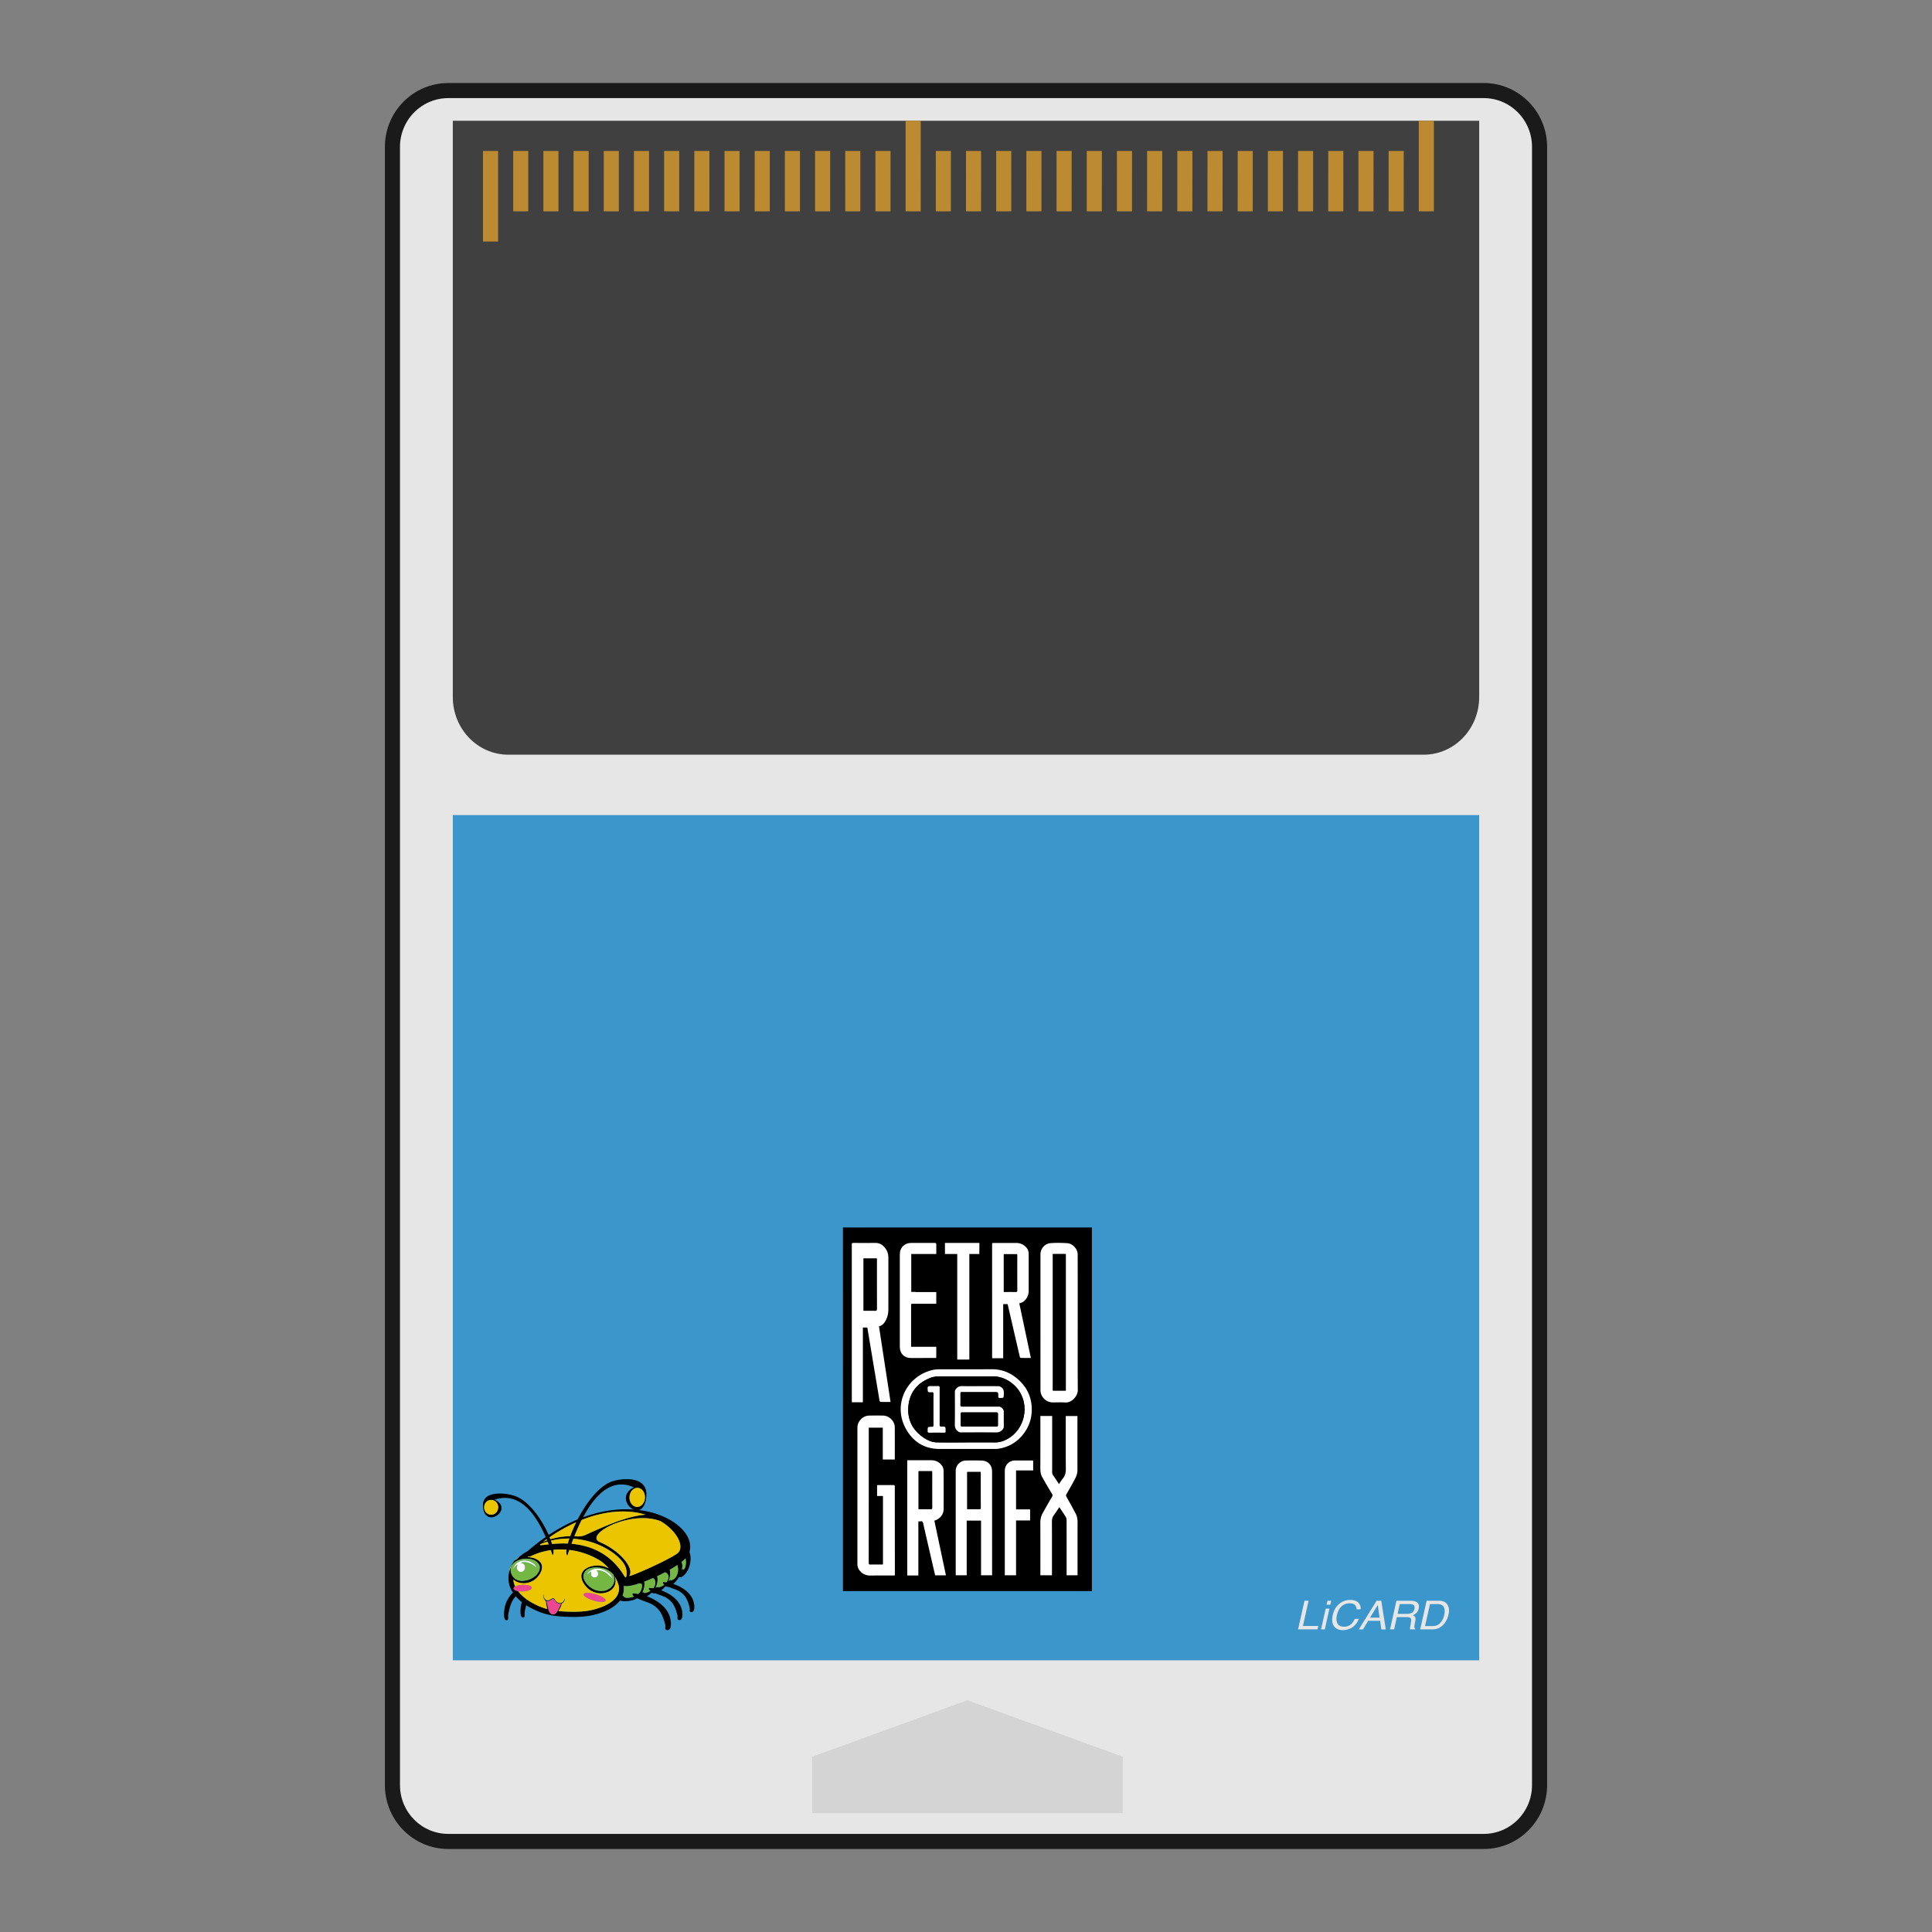 <svg xmlns="http://www.w3.org/2000/svg" xml:space="preserve" width="256" height="256" viewBox="0 0 341.333 341.333"><rect x="0" y="0" width="341.333" height="341.333" fill="#808080" stroke="none"/><defs><clipPath id="a" clipPathUnits="userSpaceOnUse"><path d="M85.112 45.028h.093v-.061h-.093z"/></clipPath><clipPath id="b" clipPathUnits="userSpaceOnUse"><path d="M82.479 44.58h.104v-.07h-.104z"/></clipPath></defs><path d="M79.2 16h182.934c5.448 0 9.866 4.459 9.866 9.959v289.416c0 5.5-4.418 9.958-9.866 9.958H79.2c-5.45 0-9.867-4.458-9.867-9.958V25.959c0-5.5 4.417-9.959 9.867-9.959" style="fill:#e6e6e6;fill-opacity:1;fill-rule:nonzero;stroke:#1a1a1a;stroke-width:2.667;stroke-miterlimit:4;stroke-dasharray:none"/><path d="M80 144h181.333v149.333H80Z" style="fill:#3b96cc;fill-opacity:1;fill-rule:nonzero;stroke:none;stroke-width:1.333"/><path d="m143.479 310.366 27.441-9.98 27.44 9.98v9.978h-54.881z" style="fill:#d4d4d4;fill-opacity:1;fill-rule:nonzero;stroke:none;stroke-width:1.333"/><path d="M80 21.333h181.333v101.819c0 5.623-4.388 10.181-9.801 10.181H89.802c-5.414 0-9.802-4.558-9.802-10.181z" style="fill:#404040;fill-opacity:1;fill-rule:nonzero;stroke:none;stroke-width:1.333"/><path d="M192.916 281.1h-43.993v-64.236h43.993Z" style="fill:#000;fill-opacity:1;fill-rule:nonzero;stroke:none;stroke-width:1.333"/><path d="M186.017 245.676h2.279v-24.12h-2.279zm4.388-12.05c0 3.986-.021 7.973.014 11.96.009 1.046-1.07 2.265-2.188 2.194-.751-.048-1.508-.007-2.263-.01-1.145-.006-2.144-1-2.144-2.143q-.004-12.013-.001-24.026c.001-.996.768-1.894 1.803-1.972.952-.072 1.916-.052 2.87.003.724.043 1.283.468 1.652 1.08.152.252.246.582.247.875.016 4.013.01 8.027.01 12.04m-32.334 24.232h-2.108v-5.63h-2.476v.294c0 7.856.001 15.713-.007 23.57 0 .26.078.328.33.32.63-.017 1.261-.004 1.89-.005.096 0 .191-.009.299-.014v-12.092h-1.043v-1.91c.091-.008.17-.018.247-.018.87-.001 1.74.004 2.61-.005.203-.001.275.05.275.266 0 5.158.007 10.315.011 15.472 0 .07-.008.14-.013.224-.09.007-.167.018-.243.018-1.376 0-2.752-.003-4.128.003a2.25 2.25 0 0 1-1.71-.73 1.8 1.8 0 0 1-.526-1.296l.001-24.1c0-1.114.96-2.108 2.07-2.129a64 64 0 0 1 2.477 0c1.064.021 2.041.972 2.052 2.032.02 1.872.008 3.745.008 5.619 0 .033-.01.066-.016.112m25.737-7.695h2.082v.907q.002 4.5-.004 9.003a.97.97 0 0 0 .182.59c.344.494.674 1 1.033 1.532.228-.334.417-.666.659-.956.43-.517.553-1.089.546-1.762-.033-2.983-.014-5.966-.014-8.95v-.357h2.06v9.612c0 .55-.195 1.05-.442 1.519-.478.91-.99 1.802-1.502 2.694-.091.158-.096.258-.004.422.565 1.004 1.124 2.01 1.657 3.03.248.478.319 1.002.316 1.547-.012 2.992-.005 5.984-.005 8.976v.339h-1.93v-.374c0-3.142.004-6.286-.006-9.429a1.1 1.1 0 0 0-.162-.54c-.352-.563-.73-1.11-1.121-1.696-.33.487-.62.96-.953 1.4-.267.35-.356.716-.354 1.155.016 3.045.01 6.09.01 9.136v.35h-2.049v-.357c0-2.956.01-5.912-.008-8.87-.003-.593.09-1.154.37-1.666a119 119 0 0 1 1.726-3.024c.096-.164.09-.263-.005-.421a123 123 0 0 1-1.758-3.004c-.259-.462-.332-.976-.331-1.515.013-2.973.007-5.948.007-8.923zm-6.476-21.901c.713 0 1.396-.012 2.077.007.26.007.324-.076.323-.328-.011-2.032-.007-4.064-.007-6.096 0-.094-.01-.189-.015-.285h-2.379zm4.794 11.65c-.609 0-1.2.005-1.793-.01-.056 0-.141-.115-.16-.191q-.673-2.9-1.341-5.8c-.268-1.166-.538-2.33-.81-3.51h-.785v9.554h-1.944c-.005-.122-.013-.227-.013-.33l-.001-19.685c0-.347 0-.347.348-.347 1.288 0 2.576.003 3.862 0a2.37 2.37 0 0 1 1.84.811c.28.308.411.682.411 1.096q.005 3.276 0 6.552c0 .47-.116.915-.376 1.314-.297.454-.684.786-1.283.886zm-29.584-8.333c.713 0 1.396-.016 2.077.008.26.01.324-.102.323-.453-.01-2.808-.007-5.617-.007-8.427 0-.13-.01-.26-.015-.394h-2.379zm4.795 16.106c-.61 0-1.202.008-1.794-.012-.056-.001-.141-.162-.16-.266-.45-2.672-.894-5.346-1.341-8.02l-.81-4.852h-.785v13.208h-1.944c-.005-.168-.013-.312-.013-.456l-.001-27.213c0-.481 0-.481.348-.481 1.288 0 2.575.004 3.863-.001.736-.004 1.348.376 1.838 1.124.28.425.412.941.412 1.514q.005 4.53 0 9.06c0 .648-.115 1.263-.375 1.814-.298.63-.684 1.088-1.283 1.225.683 4.452 1.361 8.892 2.045 13.356m7.332 12.236h-2.375v6.71c.699 0 1.38-.014 2.06.009.283.009.336-.09.335-.348-.011-2.022-.005-4.044-.007-6.067 0-.095-.008-.19-.014-.304m-4.38-1.939h4.216c.79 0 1.444.307 1.9.946.17.238.298.566.3.854.026 2.264.019 4.528.012 6.792-.003.988-.616 1.76-1.641 2.084l2.044 9.658h-1.903c-.136-.583-.273-1.158-.406-1.735-.574-2.485-1.15-4.97-1.714-7.459-.058-.258-.146-.394-.432-.346-.128.021-.262.004-.418.004v9.565h-1.958zm10.6 2.074v6.577c.712 0 1.402-.01 2.093.005.244.005.293-.077.292-.304-.008-1.995-.004-3.99-.005-5.985 0-.094-.008-.188-.013-.294zm4.388 18.253h-1.954v-9.66h-2.532v9.661h-1.929c-.005-.112-.013-.206-.013-.302v-18.112a1.84 1.84 0 0 1 1.801-1.862q1.344-.03 2.69 0c1.222.025 1.935.77 1.935 1.993l.001 13.052v5.23m-4.505-23.475v-.007c1.677 0 3.354-.005 5.031.003a4.1 4.1 0 0 0 1.654-.346c3.966-1.692 4.86-7.26 1.404-10.04-1.035-.832-2.184-1.293-3.544-1.278-3.178.032-6.356 0-9.534.021a4 4 0 0 0-1.4.245c-2.18.852-3.574 2.418-3.868 4.762-.289 2.316.527 4.24 2.443 5.636.764.556 1.608.977 2.568.994 1.748.034 3.497.01 5.245.01m-.054 1.154c-1.572 0-3.143-.003-4.714.001-2.49.004-4.417-1.092-5.718-3.157-2.788-4.424-.214-9.687 4.454-10.788a5.2 5.2 0 0 1 1.16-.126c3.106-.01 6.212.01 9.318-.012 1.724-.01 3.214.566 4.51 1.667 1.394 1.183 2.284 2.673 2.502 4.496.252 2.108-.298 4.01-1.707 5.625-1.144 1.31-2.595 2.066-4.321 2.282-.167.021-.338.012-.506.012zm11.819 2.06v1.735h-3.023v6.886h2.48v1.95h-2.481v9.69h-1.988V259.85c0-1.026.764-1.808 1.787-1.818.993-.008 1.988-.003 2.98 0 .07 0 .14.01.245.02" style="fill:#fff;fill-opacity:1;fill-rule:nonzero;stroke:none;stroke-width:1.333"/><path d="M186.017 221.556h2.279v24.12h-2.279zm-21.348 38.367c.005.113.013.21.013.304 0 2.023-.004 4.045.007 6.067 0 .258-.052.357-.335.348-.68-.023-1.361-.008-2.06-.008v-6.71zm6.219.135h2.366c.005.105.014.2.014.293 0 1.996-.003 3.99.005 5.985 0 .227-.048.31-.292.304-.691-.016-1.382-.005-2.094-.005zm-4.878-11.6c0-1.09-.005-2.183.004-3.273.003-.232-.07-.318-.305-.306-.327.016-.656.004-.984.004-.893 0-.897 0-.807.899.007.068.112.17.184.18.174.027.355.024.53.005.24-.024.297.073.297.303a562 562 0 0 0 0 5.509c0 .244-.09.297-.31.299-.738.005-.73.012-.727.754 0 .227.084.284.297.282.843-.01 1.685-.004 2.528-.004.344 0 .344-.001.345-.355 0-.715 0-.725-.724-.713-.262.004-.334-.088-.332-.338.01-1.082.004-2.164.004-3.246m7.04-3.56c-.994 0-1.99.028-2.982-.011-.487-.02-.847.103-1.154.481-.138.17-.214.32-.214.542.008 1.908.022 3.817-.008 5.726-.008.504.109.882.502 1.2.175.142.33.23.562.228 2.042-.008 4.085-.024 6.126.01.535.007.936-.117 1.267-.535.123-.156.199-.292.197-.495-.01-.879-.004-1.757-.004-2.637 0-.436-.454-.892-.89-.892-2.148 0-4.296-.003-6.446.005-.254 0-.341-.08-.334-.336.014-.63.004-1.26.005-1.891 0-.37 0-.372.368-.372h5.54c.784 0 .79 0 .786.77 0 .213.05.297.282.295.689-.007.666.001.696-.681.02-.493-.007-.943-.474-1.228-.133-.083-.293-.17-.442-.172-1.127-.013-2.255-.007-3.383-.008m-2.281 9.937c-1.748 0-3.498.024-5.246-.009-.96-.017-1.804-.437-2.566-.995-1.916-1.396-2.732-3.32-2.443-5.634.292-2.346 1.687-3.91 3.865-4.762a4 4 0 0 1 1.403-.246c3.177-.021 6.355.01 9.532-.021 1.361-.015 2.51.448 3.545 1.28 3.455 2.778 2.563 8.346-1.404 10.04a4.1 4.1 0 0 1-1.653.344c-1.677-.007-3.356-.003-5.033-.003z" style="fill:#000;fill-opacity:1;fill-rule:nonzero;stroke:none;stroke-width:1.333"/><path d="M173.024 249.539c-1.003 0-2.005.005-3.008-.004-.213-.003-.281.072-.279.273q.01.972 0 1.943c-.003.201.067.284.28.284q3.005-.008 6.014 0c.21 0 .281-.082.28-.283a77 77 0 0 1 0-1.916c.004-.228-.07-.305-.306-.303-.993.012-1.988.005-2.98.005m.026-4.64c1.126 0 2.254-.007 3.382.008.148.001.308.09.443.171.467.285.495.735.473 1.228-.029.684-.008.675-.697.681-.23.003-.281-.08-.281-.294.004-.77-.001-.77-.786-.77h-5.54c-.368 0-.369.001-.369.37 0 .631.01 1.262-.005 1.893-.005.256.08.336.336.334 2.148-.008 4.297-.005 6.445-.004.436 0 .89.455.89.892 0 .88-.005 1.758.004 2.636.003.203-.073.34-.196.495-.332.42-.734.543-1.267.535-2.043-.032-4.085-.016-6.127-.008-.233 0-.386-.087-.562-.23-.392-.318-.51-.696-.502-1.2.031-1.908.016-3.817.008-5.726 0-.222.076-.37.214-.54.306-.38.666-.502 1.154-.483.992.039 1.988.012 2.983.012m-7.041 3.56c0 1.083.005 2.164-.004 3.247-.003.249.07.34.332.337.724-.012.724-.001.724.713 0 .354 0 .355-.345.355-.843 0-1.686-.005-2.528.004-.214.003-.298-.055-.298-.281-.003-.743-.01-.75.728-.755.22-.001.311-.055.31-.299a562 562 0 0 1 0-5.51c0-.228-.056-.326-.296-.302a2 2 0 0 1-.53-.005c-.073-.01-.178-.112-.185-.18-.09-.898-.087-.898.807-.898.328 0 .657.012.984-.004.234-.012.308.073.305.305-.009 1.09-.004 2.183-.004 3.273" style="fill:#fff;fill-opacity:1;fill-rule:nonzero;stroke:none;stroke-width:1.333"/><path d="M173.024 249.539c.993 0 1.988.007 2.981-.005.236-.003.31.074.306.302a77 77 0 0 0 0 1.916c0 .202-.07.283-.28.283q-3.008-.007-6.015 0c-.212 0-.281-.083-.279-.284q.01-.97 0-1.943c-.003-.201.066-.276.28-.273 1.002.009 2.004.004 3.007.004" style="fill:#000;fill-opacity:1;fill-rule:nonzero;stroke:none;stroke-width:1.333"/><path d="M163.358 237.945h-2.391v-7.265c0-.341.001-.341.351-.341h4.096l.001-2.068h-3.653v-.02h-.768v-6.702h4.424v-1.614c0-.259-.051-.35-.333-.348-1.376.016-2.752.007-4.126.008-1.148 0-1.983.83-1.986 1.977-.004 2.023-.003 14.005 0 16.375.003 1.212.778 1.982 1.983 1.98 1.393-.001 2.787-.008 4.18-.012h.26c.007-.123.017-.227.017-.33v-1.64zm9.672-18.351h-6.083v1.956h2.172v18.647h2.136V221.55h1.768v-.536h.007z" style="fill:#fff;fill-opacity:1;fill-rule:nonzero;stroke:none;stroke-width:1.333"/><path d="M230.47 282.805h.723l-1.001 4.46h2.71l-.136.604h-3.433zm4.058 0h.667l-.16.702h-.667zm-.313 1.389h.666l-.822 3.675h-.667zm6.167.131h-.707q-.012-.491-.305-.779-.294-.286-.943-.286-.79-.001-1.392.526-.603.526-.847 1.612-.2.892.115 1.444.315.555 1.184.555.803 0 1.35-.583.29-.307.511-.806h.706q-.273.8-.924 1.34-.786.651-1.868.652-.932 0-1.446-.534-.673-.707-.34-2.182.25-1.12 1.036-1.838.851-.78 2.042-.78 1.015 0 1.464.507.447.509.364 1.152m3.345 1.469-.31-2.238-1.364 2.238zm-.517-2.99h.82l.804 5.066h-.793l-.204-1.518h-2.115l-.917 1.518h-.743zm5.384 2.321q.51 0 .85-.194.34-.192.453-.694.12-.54-.251-.736-.2-.104-.572-.103h-1.77l-.385 1.727zm-1.879-2.32h2.476q.612 0 .968.17.68.323.488 1.195-.101.454-.365.744a1.95 1.95 0 0 1-.661.465q.288.122.4.318t.033.638l-.128.68q-.054.288-.043.43.011.241.163.31l-.025.114h-.888a.6.6 0 0 1-.022-.17q0-.101.055-.398l.145-.846q.084-.496-.24-.665-.189-.094-.633-.093h-1.65l-.483 2.172h-.724zm6.345 4.478q.37 0 .62-.072.45-.135.807-.517.285-.306.484-.786.12-.284.175-.53.212-.94-.067-1.46-.277-.52-1.156-.52h-1.285l-.87 3.885zm-1.015-4.479h2.166q1.103 0 1.543.742.394.669.157 1.713a3.9 3.9 0 0 1-.648 1.459q-.819 1.152-2.196 1.152h-2.158z" style="fill:#e6e6e6;fill-opacity:1;fill-rule:nonzero;stroke:none;stroke-width:1.333"/><path d="M88 42.667h-2.667v-16H88zm5.333-5.334h-2.666V26.667h2.666zm5.334 0H96V26.667h2.667zm5.333 0h-2.667V26.667H104Zm5.333 0h-2.666V26.667h2.666zm5.334 0H112V26.667h2.667zm5.333 0h-2.667V26.667H120Zm5.333 0h-2.666V26.667h2.666zm5.334 0H128V26.667h2.667zm5.333 0h-2.667V26.667H136Zm5.333 0h-2.666V26.667h2.666zm5.334 0H144V26.667h2.667zm5.333 0h-2.667V26.667H152Zm5.333 0h-2.666V26.667h2.666zm5.334 0H160v-16h2.667zm5.333 0h-2.667V26.667H168Zm5.333 0h-2.666V26.667h2.666zm5.334 0H176V26.667h2.667zm5.333 0h-2.667V26.667H184Zm5.333 0h-2.666V26.667h2.666zm5.334 0H192V26.667h2.667zm5.333 0h-2.667V26.667H200Zm5.333 0h-2.666V26.667h2.666zm5.334 0H208V26.667h2.667zm5.333 0h-2.667V26.667H216zm5.333 0h-2.666V26.667h2.666zm5.334 0H224V26.667h2.667zm5.333 0h-2.667V26.667H232zm5.333 0h-2.666V26.667h2.666zm5.334 0H240V26.667h2.667zm5.333 0h-2.667V26.667H248zm5.333 0h-2.666v-16h2.666z" style="fill:#bc8a31;fill-opacity:1;fill-rule:nonzero;stroke:none;stroke-width:1.333"/><path d="M97.177 282.761c-.199.126-.44.139-.662.098.151.397.214.822.31 1.237.11.407.245.9.65 1.07.266.131.571.003.77-.203.312-.323.504-.751.69-1.164l.188-.44a1.5 1.5 0 0 1-.809-.247c-.24-.159-.295-.54-.59-.616-.211-.003-.371.168-.547.265m15.405-2.88c-.779.184-1.57.458-2.377.322a3.7 3.7 0 0 1-.203 1.692c-.101.062.083.145.108.048l.063.037c.067.201.274.276.454.296.464.048.928-.061 1.368-.208-.106-.107-.246-.207-.268-.373.015-.072.047-.136.076-.202.32.014.636.068.952.108.434-.345.706-.936.664-1.517-.005-.156-.104-.315-.256-.335-.198-.032-.4.05-.58.132m2.46-.93-.012.02c-.408.133-.797.32-1.2.464.092.633-.028 1.3-.314 1.86-.126.085.134.132.083 0l.113-.003c.008.116.136.145.223.139.345-.031.672-.183.973-.36-.097-.088-.215-.163-.277-.284-.043-.087.012-.176.032-.26q.371.014.737.078c.253-.32.443-.745.367-1.173-.042-.208-.108-.441-.288-.559-.147-.085-.3.024-.438.078m2.263-1.055c-.399.193-.795.39-1.193.581.154.69.02 1.423-.31 2.03.084-.055.201-.075.267-.156.136.094.303.082.452.04.295-.086.575-.226.828-.407-.147-.113-.332-.304-.17-.499.183.023.369.04.554.07.23-.334.456-.75.364-1.18-.107-.271-.315-.508-.585-.591zm-12.585-.93c-.351.057-.704.154-1.016.34-.363.28-.64.738-.62 1.23.017.476.265.9.549 1.25.527.615 1.22 1.102 1.996 1.246.586.097 1.214.081 1.753-.21.5-.258.963-.697 1.099-1.293.127-.526.087-1.17-.307-1.558a3.44 3.44 0 0 0-1.71-.904c-.572-.132-1.163-.188-1.744-.1m14.636-.254a25 25 0 0 1-1.032.624c.162.67.046 1.386-.208 2.01q.157-.113.297-.247c.165.187.405.028.572-.075.768-.508.963-1.65.687-2.517q-.156.105-.316.205m-28.24-.823c-.407.254-.766.655-.86 1.164a1.97 1.97 0 0 0 .53 1.68c.264.276.616.44.976.51l.003.01c.217.017.444.091.66.029.753-.023 1.493-.326 2.095-.807.449-.368.842-.908.845-1.54.017-.313-.156-.587-.341-.81-.402-.447-.982-.649-1.544-.72-.807-.09-1.655.046-2.363.485m29.793-.358c-.166.146-.33.295-.506.427.232.433.14.955.073 1.423l.198-.254c.005.046.018.135.024.18.118-.044.234-.116.282-.246.141-.334.212-.702.204-1.067.005-.227-.072-.445-.05-.672q-.115.101-.225.21m-23.127-1.726q.024.293.023.584a.8.8 0 0 1-.205.399 2.5 2.5 0 0 0-.1-.368q-.097-.276-.19-.554c-1.3.183-2.576.579-3.76 1.179l-.078-.11-.27.165c.351.008.7.064 1.042.157.285.09.564.21.816.38l.01-.004c.14.115.276.237.4.376.32.407.372.996.183 1.481-.347.911-1.061 1.652-1.923 1.994a3.24 3.24 0 0 1-2.26.041 2.8 2.8 0 0 1-.778-.461c.036.428.146.846.325 1.23-.161.083-.376.282-.233.486.192.216.486.273.75.328.7.926 1.64 1.609 2.626 2.145.81.439 1.661.787 2.541 1.025a7 7 0 0 1-.179-.766c-.042-.231-.065-.467-.124-.694a1.08 1.08 0 0 1-.39-.649.96.96 0 0 1 .102-.519c-.02.198-.038.396.008.591.112.267.35.467.623.499.159.02.304-.066.443-.138.17-.104.344-.222.544-.237.222.013.32.259.432.428h.005c.221.268.555.464.896.412.179-.024.325-.143.452-.27q.166-.224.268-.489c.008 0 .027-.004.035-.005-.008.386-.262.714-.578.872-.029.167-.08.327-.126.487a6 6 0 0 1-.415.767c-.073.056.027.068.06.073.533.052 1.07.076 1.605.093 1.343.044 2.698.023 4.022-.253a11.5 11.5 0 0 0 2.688-.908c.67-.34 1.32-.777 1.794-1.399.426-.578.616-1.37.428-2.088a6.8 6.8 0 0 0-.67-1.55c.084.34.162.693.113 1.046-.017.223-.104.426-.176.63v.044h-.024c-.23.398-.572.713-.968.912-1.337.664-3.053.294-4.044-.876-.428-.515-.823-1.146-.815-1.862.011-.577.394-1.061.847-1.33.761-.456 1.665-.567 2.523-.484.376.053.752.134 1.097.31q.178.093.365.159c-.338-.41-.734-.761-1.136-1.1a3 3 0 0 0-.346-.24 13.5 13.5 0 0 0-5.483-1.912l-.176.513q-.085.25-.16.506c-.135-.14-.179-.335-.197-.526q.01-.272.036-.542a13 13 0 0 0-2.298.022m-2.348-.965c-.093.213.24.135.354.124.385-.013.766-.08 1.15-.121a4 4 0 0 0-.084-.174q-.03-.097-.064-.196c-.01-.026-.036-.082-.048-.109-.44.14-.893.261-1.308.476m.526-.45c.23-.085.458-.175.69-.26l-.074-.182c-.208.141-.42.28-.616.441m5.337-.537-.041.147-.01-.001-.062.156-.068.189q-.028.067-.053.136l-.095.26c1.65.153 3.297.555 4.79 1.34 1.865.956 3.438 2.51 4.546 4.373.067.1.188.303.31.167.154-.353.098-.763.066-1.139-.085-.805-.583-1.465-1.095-2.022-.793-.83-1.733-1.478-2.72-2.01a13.9 13.9 0 0 0-5.568-1.596m-3.954.335.025.117.012-.004.08.244.072.238a20 20 0 0 1 2.783-.08l.093-.33q.05-.165.103-.332l.007.001.069-.228c-1.09 0-2.18.116-3.244.374m-.24-.606.065.163.076.197a13 13 0 0 1 3.491-.544l.152-.398.217-.54c.119-.284.25-.563.367-.848.121-.215.208-.452.325-.67a30.6 30.6 0 0 0-4.693 2.64m13.687-3.056c-1.259.282-2.495.712-3.636 1.354-.552.324-1.106.686-1.514 1.21-.166.218-.308.498-.248.787.066.27.295.447.527.545a12.7 12.7 0 0 1 3.076 1.842c.705.58 1.365 1.242 1.863 2.037.274.453.53.965.513 1.521.001.226-.115.418-.2.614.4-.076.78-.24 1.161-.387a68 68 0 0 0 4.238-1.896c.977-.483 1.954-.968 2.881-1.555.224-.137.445-.306.573-.554.212-.378.211-.843.131-1.263-.181-.832-.655-1.553-1.185-2.173a9.1 9.1 0 0 0-2.256-1.85c-.518-.222-1.07-.341-1.618-.432-1.432-.22-2.893-.106-4.306.2m-7.668-.132c-.119.05-.25.076-.355.155-.099.165-.176.345-.26.52-.23.461-.435.935-.643 1.408q-.1.233-.194.468h-.01q-.088.233-.182.465c.4.023.801.064 1.199-.003a3.5 3.5 0 0 0 .878-.277c2.088-.95 4.18-1.903 6.351-2.617 1.35-.446 2.736-.795 4.148-.911-.13-.04-.26-.09-.395-.11a12 12 0 0 0-1.896-.362c-2.922-.328-5.884.217-8.641 1.264m-16.956-3.236a1.25 1.25 0 0 0-.57.735c-.07.208-.084.437-.044.656.022.1.05.2.096.29.213.566.845.875 1.39.74.494-.1.907-.557.97-1.093a1.35 1.35 0 0 0-.379-1.139 1.21 1.21 0 0 0-1.463-.189m25.174-1.293c-.255.69-.11 1.568.438 2.049a1.17 1.17 0 0 0 1.082.273c.458-.121.828-.524.978-.997q.063-.17.086-.348a1.8 1.8 0 0 0-.043-.828c-.125-.63-.672-1.167-1.29-1.15-.565-.005-1.058.451-1.251 1m-5.29.027c-1.257 1.158-2.216 2.638-3.034 4.17 2.858-1.047 5.901-1.582 8.924-1.371a2.4 2.4 0 0 1-1.263-1.384c-.159-.455-.143-.984.077-1.412.244-.484.675-.828 1.131-1.06.033-.01.132-.075.044-.095-.77-.333-1.604-.516-2.436-.462-1.284.072-2.48.73-3.443 1.614m4.199-2.56h.88c.856.068 1.776.255 2.424.906.492.48.684 1.224.643 1.918-.043.724-.168 1.486-.584 2.079-.184.27-.462.441-.752.548 1.838.219 3.66.73 5.314 1.63.894.487 1.739 1.097 2.442 1.866.59.659 1.09 1.45 1.264 2.355a3.2 3.2 0 0 1-.078 1.554c.307.803.24 1.715-.008 2.526-.22.726-.64 1.401-1.245 1.821-.172.124-.384.113-.58.09-.284.455-.63.869-1.025 1.217.818.268 1.61.664 2.29 1.228.527.438.984 1 1.228 1.673.115.31.17.639.203.968v.393c-.025.192-.059.398-.177.552-.136.179-.416.22-.578.06-.077-.082-.05-.21-.054-.316.041-.404-.13-.778-.238-1.153-.23-.737-.642-1.423-1.245-1.868-.581-.48-1.316-.632-1.985-.915-.26-.13-.559-.096-.822-.214a4.4 4.4 0 0 1-.75.722c.902.338 1.78.802 2.496 1.49.621.588 1.102 1.384 1.214 2.276.046.412.092.869-.105 1.246-.132.258-.541.336-.7.074-.073-.235.025-.491-.044-.728-.18-.66-.376-1.331-.745-1.9-.342-.536-.83-.95-1.364-1.246-.403-.198-.83-.333-1.247-.493-.237-.084-.472-.219-.73-.185-.163.016-.314-.052-.458-.122a5 5 0 0 1-.832.628c.179.104.377.159.563.244.834.374 1.637.859 2.302 1.522.619.608 1.112 1.396 1.279 2.289.088.492.148 1.016-.005 1.5a.62.62 0 0 1-.43.432h-.18c-.113-.039-.249-.088-.28-.227-.054-.257.045-.528-.031-.782-.223-.82-.47-1.656-.963-2.34a4.4 4.4 0 0 0-1.53-1.302c-.817-.361-1.675-.608-2.486-.984-.705.47-1.561.527-2.37.519a1.6 1.6 0 0 1-.625-.12c-.566.72-1.318 1.25-2.109 1.65-.745.363-1.527.637-2.321.845-1.252.318-2.542.413-3.824.418-1.311-.03-2.628-.06-3.922-.31-1.556-.282-3.045-.912-4.405-1.764-.108.38-.188.772-.264 1.162-.053.263.017.534-.028.798-.035.216-.305.292-.452.153-.199-.184-.227-.488-.255-.75-.037-.647.052-1.3.23-1.918a7.5 7.5 0 0 1-1.064-1.03 4 4 0 0 0-.794 1.222c-.264.63-.406 1.307-.541 1.979-.056.276.016.56-.035.836-.046.228-.353.268-.485.102-.18-.218-.205-.53-.224-.808-.021-.846.128-1.706.488-2.465a5.4 5.4 0 0 1 1.087-1.525 4.4 4.4 0 0 1-.794-2.763c.012-.319.078-.632.136-.943.172-.43.275-.888.486-1.298.189-.252.325-.574.597-.738.31-.105.496-.42.753-.618.311-.235.615-.48.946-.682.204-.13.424-.232.609-.392a36 36 0 0 1 3.048-2.368c-.443-1.01-.933-2.001-1.516-2.928-.627-.997-1.357-1.938-2.255-2.672-.812-.672-1.778-1.15-2.802-1.277-.823-.11-1.663.008-2.451.27.413.202.835.466 1.073.897.212.374.182.868-.033 1.233-.307.536-.86.89-1.437.972a1.28 1.28 0 0 1-1.172-.43c-.32-.378-.432-.897-.483-1.391v-.576c.067-.464.288-.908.65-1.18.633-.484 1.438-.582 2.193-.608a8.8 8.8 0 0 1 2.757.418c1.247.436 2.283 1.358 3.17 2.364 1.163 1.342 2.093 2.899 2.835 4.544 1.623-1.078 3.328-2.016 5.111-2.75 1.019-1.922 2.215-3.776 3.781-5.236.648-.594 1.37-1.12 2.176-1.43.723-.268 1.484-.382 2.244-.444" style="fill:#000;fill-opacity:1;fill-rule:nonzero;stroke:none;stroke-width:1.333"/><path d="m121.135 275.323-.226.21c-.165.146-.329.294-.505.428.23.433.14.953.073 1.421l.199-.253.023.181c.117-.044.234-.117.282-.247.142-.333.211-.702.204-1.068.005-.226-.072-.445-.05-.672m-1.78 1.39a25 25 0 0 1-1.03.624c.16.67.045 1.386-.21 2.01a3 3 0 0 0 .298-.247c.165.187.405.028.572-.075.768-.508.964-1.65.686-2.517q-.156.106-.316.205m-1.623 2.842c.23-.334.456-.75.364-1.179-.106-.272-.314-.51-.584-.592l-.208.112c-.398.193-.794.39-1.193.581.156.691.023 1.423-.308 2.031.083-.056.201-.076.267-.157.134.094.3.082.452.04.293-.086.573-.226.826-.407-.145-.113-.332-.304-.17-.499.185.023.37.04.554.07m-2.252-.681c-.147-.086-.3.024-.438.077l-.01.02c-.409.133-.798.319-1.202.464a3.15 3.15 0 0 1-.313 1.861h.082c.03 0 .086-.003.115-.004.007.115.135.144.221.138.347-.03.672-.182.974-.36-.098-.087-.215-.162-.278-.284-.042-.086.012-.176.032-.26q.372.014.739.08c.252-.32.441-.746.365-1.174-.041-.208-.108-.441-.288-.558m-2.315.875c-.2-.03-.401.05-.581.132-.779.184-1.571.458-2.378.321a3.7 3.7 0 0 1-.204 1.692l.11.048.062.037c.066.202.274.276.455.296.463.05.927-.06 1.368-.208-.107-.105-.248-.206-.27-.373.015-.072.049-.136.078-.201.319.013.635.07.952.11.432-.348.704-.938.664-1.52-.005-.156-.104-.313-.256-.334" style="fill:#74b743;fill-opacity:1;fill-rule:nonzero;stroke:none;stroke-width:1.333"/><path d="M91.668 275.921c.678-.34 1.488-.28 2.162.042.428.202.836.532 1.002 1.017-.284-.208-.552-.444-.863-.61-.6-.346-1.324-.493-1.984-.258.317.017.637.192.747.528q.047.205.053.416a.89.89 0 0 1-.553.66c-.216.021-.451.012-.63-.135-.184-.128-.277-.356-.32-.58-.001-.23.083-.444.19-.637-.364.248-.652.599-.902.973.174-.6.559-1.146 1.098-1.416m13.383 1.247c.811-.165 1.659.101 2.331.592.408.304.79.727.873 1.273-.496-.606-1.08-1.165-1.8-1.437a2.7 2.7 0 0 0-1.061-.17c.239.203.383.553.253.869q-.036.086-.078.169c-.162.216-.426.281-.672.252-.142-.03-.258-.133-.358-.237-.182-.235-.158-.563-.058-.83-.326.155-.611.38-.884.619.308-.567.852-.981 1.454-1.1" style="fill:#fff;fill-opacity:1;fill-rule:nonzero;stroke:none;stroke-width:1.333"/><path d="M111.78 265.916c.294.266.707.378 1.082.274.457-.122.826-.526.977-.998q.063-.168.087-.349a1.8 1.8 0 0 0-.044-.827c-.126-.63-.67-1.166-1.288-1.15-.567-.004-1.06.452-1.252 1.001-.256.69-.11 1.567.437 2.05m-24.149-.567a1.21 1.21 0 0 0-1.462-.19c-.27.154-.48.42-.57.734a1.3 1.3 0 0 0 .051.948c.214.564.844.873 1.39.739.494-.099.906-.556.969-1.094a1.34 1.34 0 0 0-.377-1.137m14.03 5.597q-.088.233-.182.465c.398.023.801.064 1.198-.003.304-.045.596-.153.879-.277 2.087-.951 4.18-1.903 6.35-2.618 1.35-.445 2.737-.794 4.149-.91-.131-.04-.26-.091-.395-.11a12 12 0 0 0-1.896-.362c-2.924-.328-5.885.217-8.641 1.264-.119.049-.25.076-.355.154-.099.166-.176.346-.26.52-.23.462-.436.935-.643 1.408q-.1.233-.196.468z" style="fill:#eac500;fill-opacity:1;fill-rule:nonzero;stroke:none;stroke-width:1.333"/><path d="M120.155 272.783c-.181-.832-.653-1.554-1.185-2.174a9.1 9.1 0 0 0-2.256-1.849c-.518-.223-1.068-.341-1.618-.432-1.432-.221-2.893-.107-4.306.2-1.259.281-2.495.712-3.635 1.353-.553.324-1.107.687-1.515 1.211-.166.217-.308.497-.248.787.066.27.296.446.527.545a12.7 12.7 0 0 1 3.077 1.841c.704.58 1.366 1.243 1.862 2.038.274.453.53.965.513 1.52.001.225-.115.418-.2.614.401-.076.78-.24 1.163-.386a68 68 0 0 0 4.237-1.896c.976-.483 1.953-.968 2.88-1.555.225-.137.445-.307.573-.555.212-.377.211-.842.131-1.262m-22.911-.839a13 13 0 0 1 3.491-.543q.078-.2.153-.4l.216-.54c.12-.284.251-.563.367-.848.121-.215.21-.45.325-.67a30.6 30.6 0 0 0-4.693 2.64l.065.163zm.136.359.08.243.073.239a20 20 0 0 1 2.782-.08l.094-.33.102-.332h.007l.07-.228c-1.091 0-2.18.118-3.244.375l.025.116z" style="fill:#eac500;fill-opacity:1;fill-rule:nonzero;stroke:none;stroke-width:1.333"/><path d="M109.586 275.46c-.792-.83-1.734-1.477-2.72-2.01a13.9 13.9 0 0 0-5.568-1.595l-.042.147h-.009l-.062.154-.068.19-.054.136-.093.26c1.65.152 3.296.555 4.79 1.34 1.865.955 3.437 2.51 4.546 4.372.065.1.188.303.308.167.155-.352.1-.763.068-1.137-.085-.807-.584-1.466-1.096-2.024m-13.01-3.51c-.208.143-.419.281-.616.443.23-.085.46-.176.69-.26zm-5.524 3.667c.312-.105.497-.42.753-.617-.268.181-.508.403-.753.617m-.596.737c-.26.38-.443.828-.486 1.299.172-.43.275-.887.486-1.299" style="fill:#eac500;fill-opacity:1;fill-rule:nonzero;stroke:none;stroke-width:1.333"/><path d="M106.28 283.016c-.679-.029-1.348-.201-1.986-.452-.345-.142-.693-.301-.982-.553-.098-.093-.22-.219-.184-.373.088-.156.273-.182.426-.2.526-.04 1.05.066 1.556.204.534.154 1.067.349 1.535.67.156.099.272.25.37.408-.118.316-.475.279-.735.296m2.345-4.478c.084.34.163.693.113 1.046-.017.223-.104.426-.177.63l.001.042-.024.001c-.23.399-.572.714-.968.912-1.337.663-3.053.294-4.045-.877-.427-.515-.823-1.145-.814-1.86.011-.577.394-1.061.847-1.33.761-.457 1.665-.567 2.523-.486.374.055.752.136 1.096.312q.18.092.366.159c-.338-.412-.734-.762-1.136-1.1a3 3 0 0 0-.346-.24 13.5 13.5 0 0 0-5.484-1.912l-.176.513q-.085.25-.159.505c-.135-.138-.179-.334-.199-.526q.011-.273.038-.542a13 13 0 0 0-2.298.023q.023.29.022.584a.77.77 0 0 1-.206.399 2.3 2.3 0 0 0-.098-.368q-.099-.277-.191-.554c-1.3.183-2.575.578-3.76 1.178l-.079-.11-.269.166q.53.013 1.041.157c.287.09.566.208.818.38l.008-.004c.142.115.278.237.401.375.321.408.373.997.183 1.481-.346.91-1.062 1.653-1.923 1.995a3.24 3.24 0 0 1-2.26.041 2.8 2.8 0 0 1-.777-.461c.036.428.146.846.325 1.23a2.6 2.6 0 0 1 .664-.221 4.7 4.7 0 0 1 1.16-.063c.297.03.603.075.873.219.104.059.224.15.227.29-.015.182-.183.277-.313.36-.352.163-.736.227-1.116.269-.327.009-.655.01-.979-.04.701.926 1.641 1.609 2.627 2.144.809.44 1.661.788 2.54 1.026a7 7 0 0 1-.178-.766c-.042-.231-.065-.467-.125-.694a1.1 1.1 0 0 1-.39-.65.97.97 0 0 1 .103-.518c-.02.196-.04.396.008.591.111.267.35.467.622.499.16.02.305-.066.444-.139.169-.103.342-.223.544-.236.221.013.32.257.432.427h.005c.221.269.555.465.896.413.179-.024.325-.143.452-.272q.166-.223.268-.487l.035-.005c-.008.385-.262.712-.578.872-.03.165-.081.325-.126.487a6 6 0 0 1-.416.765c-.072.057.026.07.061.073.533.054 1.07.078 1.605.095 1.343.043 2.698.021 4.022-.253.924-.194 1.83-.49 2.688-.908.67-.342 1.32-.778 1.793-1.4.425-.578.616-1.37.43-2.088a6.8 6.8 0 0 0-.671-1.55m-12.836-5.57c.385-.015.766-.081 1.15-.121a3 3 0 0 0-.084-.174l-.064-.196c-.01-.028-.036-.082-.048-.109-.44.139-.893.261-1.308.476-.093.213.24.133.354.124" style="fill:#eac500;fill-opacity:1;fill-rule:nonzero;stroke:none;stroke-width:1.333"/><path d="M93.97 276.37c-.6-.346-1.326-.493-1.984-.258.316.017.637.192.746.53q.046.203.052.414a.89.89 0 0 1-.553.66c-.215.022-.45.013-.628-.134-.185-.129-.279-.357-.32-.58-.001-.23.083-.445.19-.638-.366.25-.653.598-.902.974.173-.6.559-1.146 1.097-1.417.679-.339 1.488-.28 2.163.041.427.204.836.534 1.001 1.019-.285-.21-.553-.445-.862-.612m-.491-.963c-.805-.09-1.653.046-2.363.484-.406.254-.766.655-.86 1.164a1.97 1.97 0 0 0 .53 1.679c.265.277.616.44.976.51l.002.011c.219.016.446.091.662.028.753-.022 1.492-.325 2.093-.806.45-.368.843-.908.847-1.54.017-.314-.158-.587-.343-.808-.4-.448-.981-.65-1.544-.722m12.976 2.19a2.7 2.7 0 0 0-1.06-.17c.237.202.382.553.252.869q-.036.086-.078.17c-.16.215-.425.28-.673.25-.141-.03-.256-.132-.357-.236-.183-.235-.159-.563-.059-.83-.324.155-.61.38-.883.62.308-.569.851-.982 1.454-1.1.81-.166 1.658.1 2.33.591.408.304.791.727.874 1.273-.496-.606-1.08-1.165-1.8-1.437m1.718.373a3.45 3.45 0 0 0-1.71-.904c-.57-.13-1.163-.186-1.744-.098-.35.056-.704.153-1.016.34-.363.278-.638.737-.62 1.23.018.475.266.9.55 1.247.526.617 1.22 1.104 1.996 1.248.586.097 1.215.081 1.754-.21.498-.258.961-.697 1.097-1.293.127-.526.087-1.169-.307-1.56" style="fill:#74b743;fill-opacity:1;fill-rule:nonzero;stroke:none;stroke-width:1.333"/><path d="M91.682 280.077a4.7 4.7 0 0 1 1.16-.064c.297.03.603.075.873.22.106.059.224.15.227.29-.013.182-.183.277-.313.36-.352.163-.735.226-1.115.269-.328.008-.656.01-.979-.042-.264-.054-.558-.11-.75-.328-.143-.204.072-.402.233-.484.21-.11.436-.174.664-.221m11.446 1.561c.087-.156.273-.182.427-.2.525-.04 1.048.066 1.556.204.533.154 1.066.349 1.534.67.156.099.272.25.37.408-.118.316-.475.279-.735.296-.679-.029-1.348-.201-1.985-.452-.346-.142-.694-.301-.983-.553-.097-.093-.22-.219-.184-.373" style="fill:#ed4792;fill-opacity:1;fill-rule:nonzero;stroke:none;stroke-width:1.333"/><g clip-path="url(#a)" style="opacity:.54" transform="matrix(1.333 0 0 -1.333 0 341.333)"><path d="M0 0c.039-.098-.156-.063-.062 0z" style="fill:#192112;fill-opacity:1;fill-rule:nonzero;stroke:none" transform="translate(85.2 45.028)"/></g><g clip-path="url(#b)" style="opacity:.39" transform="matrix(1.333 0 0 -1.333 0 341.333)"><path d="M0 0c-.019-.073-.157-.011-.081.036z" style="fill:#283719;fill-opacity:1;fill-rule:nonzero;stroke:none" transform="translate(82.583 44.543)"/></g><path d="M98.314 283.111c-.24-.158-.295-.54-.59-.614-.212-.004-.37.166-.548.264-.197.126-.438.138-.66.097.151.397.212.823.308 1.237.111.407.246.9.651 1.07.267.132.57.004.77-.203.311-.323.503-.75.689-1.164l.19-.44a1.5 1.5 0 0 1-.81-.247" style="fill:#ed4792;fill-opacity:1;fill-rule:nonzero;stroke:none;stroke-width:1.333"/></svg>